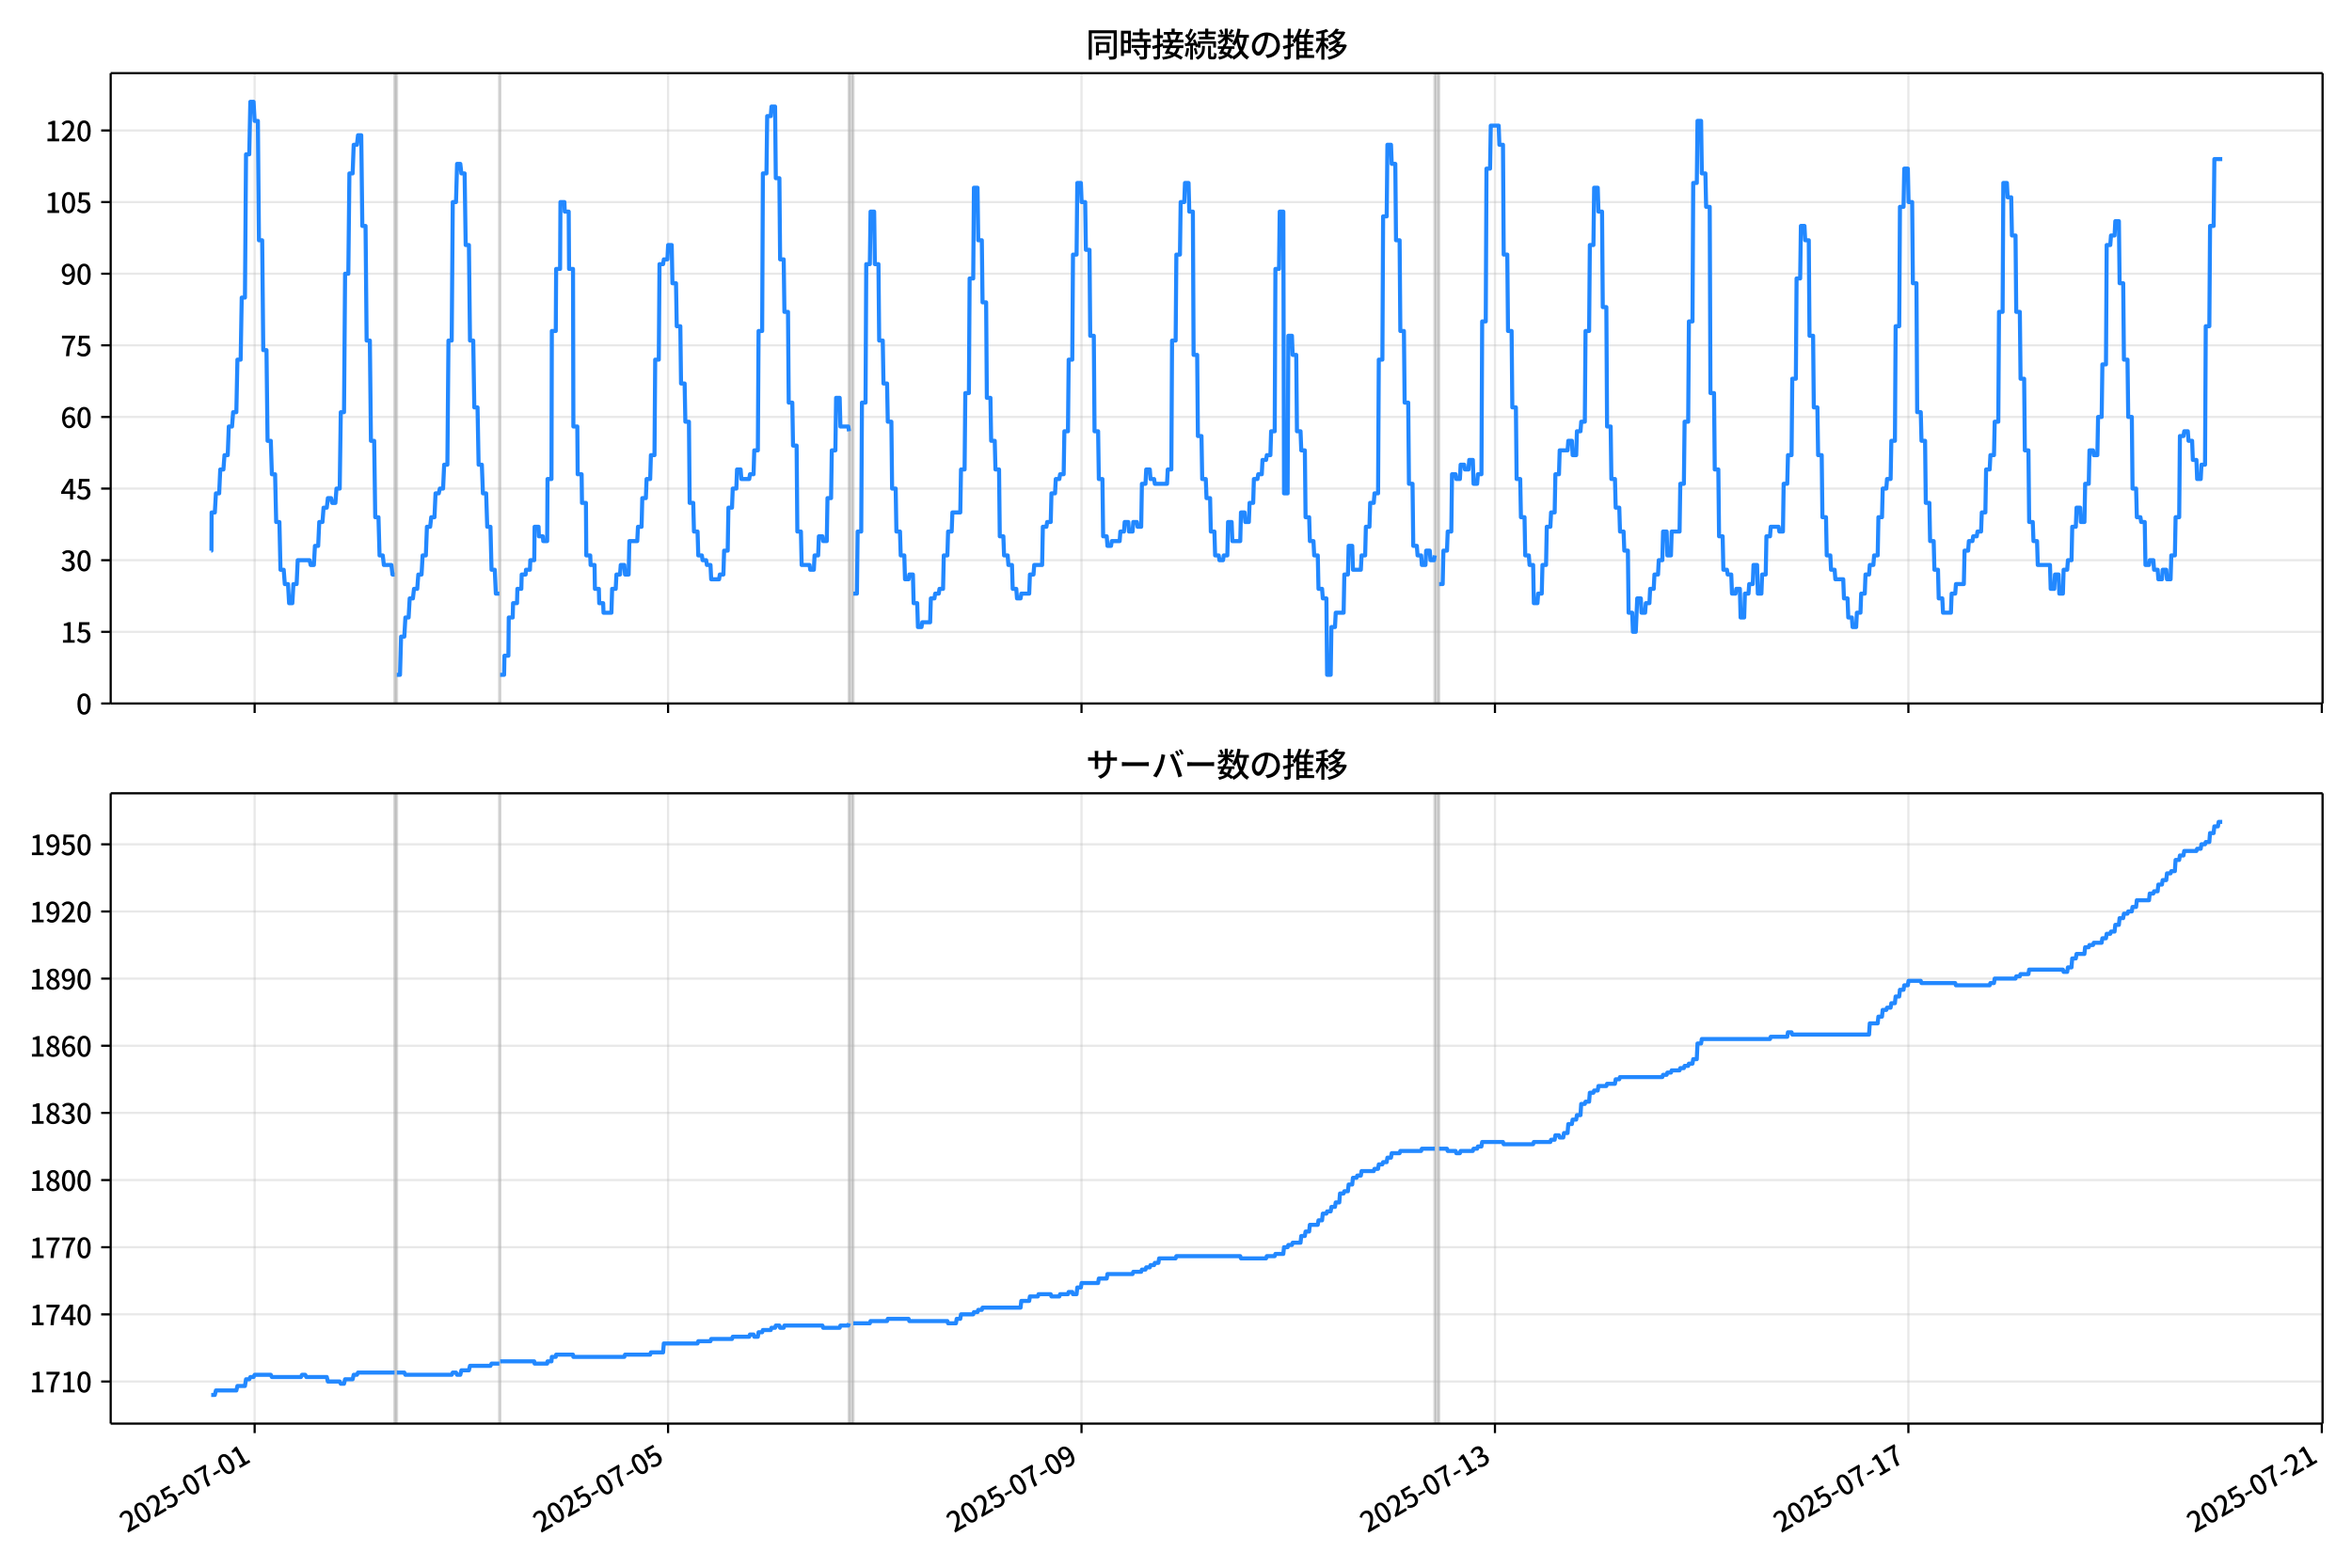 <!DOCTYPE svg  PUBLIC '-//W3C//DTD SVG 1.1//EN'  'http://www.w3.org/Graphics/SVG/1.1/DTD/svg11.dtd'>
<svg version="1.1" viewBox="0 0 864 576" xmlns="http://www.w3.org/2000/svg" xmlns:xlink="http://www.w3.org/1999/xlink">
 <defs>
  <style type="text/css">*{stroke-linejoin: round; stroke-linecap: butt}</style>
 </defs>
 <g id="aa">
  <g id="ab">
   <path d="m0 576h864v-576h-864z" fill="#fff"/>
  </g>
  <g id="ac">
   <g id="ad">
    <path d="m40.66 258.47h812.54v-231.59h-812.54z" fill="#fff"/>
   </g>
   <g id="ae">
    <path d="m144.96 258.47h.791v-231.59h-.791z" clip-path="url(#b)" fill="#808080" opacity=".3" stroke="#808080"/>
   </g>
   <g id="af">
    <path d="m183.45 258.47h.264v-231.59h-.264z" clip-path="url(#b)" fill="#808080" opacity=".3" stroke="#808080"/>
   </g>
   <g id="ag">
    <path d="m311.86 258.47h1.582v-231.59h-1.582z" clip-path="url(#b)" fill="#808080" opacity=".3" stroke="#808080"/>
   </g>
   <g id="ah">
    <path d="m527.02 258.47h1.582v-231.59h-1.582z" clip-path="url(#b)" fill="#808080" opacity=".3" stroke="#808080"/>
   </g>
   <g id="ai">
    <g id="aj">
     <g id="ak">
      <path d="m93.542 258.47v-231.59" clip-path="url(#b)" fill="none" stroke="#b0b0b0" stroke-linecap="square" stroke-opacity=".3" stroke-width=".8"/>
     </g>
     <g id="al">
      <defs>
       <path id="g" d="m0 0v3.5" stroke="#000" stroke-width=".8"/>
      </defs>
      <use x="93.542" y="258.468" stroke="#000000" stroke-width=".8" xlink:href="#g"/>
     </g>
    </g>
    <g id="am">
     <g id="an">
      <path d="m245.42 258.47v-231.59" clip-path="url(#b)" fill="none" stroke="#b0b0b0" stroke-linecap="square" stroke-opacity=".3" stroke-width=".8"/>
     </g>
     <g id="ao">
      <use x="245.417" y="258.468" stroke="#000000" stroke-width=".8" xlink:href="#g"/>
     </g>
    </g>
    <g id="ap">
     <g id="aq">
      <path d="m397.29 258.47v-231.59" clip-path="url(#b)" fill="none" stroke="#b0b0b0" stroke-linecap="square" stroke-opacity=".3" stroke-width=".8"/>
     </g>
     <g id="ar">
      <use x="397.292" y="258.468" stroke="#000000" stroke-width=".8" xlink:href="#g"/>
     </g>
    </g>
    <g id="as">
     <g id="at">
      <path d="m549.17 258.47v-231.59" clip-path="url(#b)" fill="none" stroke="#b0b0b0" stroke-linecap="square" stroke-opacity=".3" stroke-width=".8"/>
     </g>
     <g id="au">
      <use x="549.167" y="258.468" stroke="#000000" stroke-width=".8" xlink:href="#g"/>
     </g>
    </g>
    <g id="av">
     <g id="aw">
      <path d="m701.04 258.47v-231.59" clip-path="url(#b)" fill="none" stroke="#b0b0b0" stroke-linecap="square" stroke-opacity=".3" stroke-width=".8"/>
     </g>
     <g id="ax">
      <use x="701.042" y="258.468" stroke="#000000" stroke-width=".8" xlink:href="#g"/>
     </g>
    </g>
    <g id="ay">
     <g id="az">
      <path d="m852.92 258.47v-231.59" clip-path="url(#b)" fill="none" stroke="#b0b0b0" stroke-linecap="square" stroke-opacity=".3" stroke-width=".8"/>
     </g>
     <g id="ba">
      <use x="852.917" y="258.468" stroke="#000000" stroke-width=".8" xlink:href="#g"/>
     </g>
    </g>
   </g>
   <g id="bb">
    <g id="bc">
     <g id="bd">
      <path d="m40.66 258.47h812.54" clip-path="url(#b)" fill="none" stroke="#b0b0b0" stroke-linecap="square" stroke-opacity=".3" stroke-width=".8"/>
     </g>
     <g id="be">
      <defs>
       <path id="d" d="m0 0h-3.5" stroke="#000" stroke-width=".8"/>
      </defs>
      <use x="40.66" y="258.468" stroke="#000000" stroke-width=".8" xlink:href="#d"/>
     </g>
     <g id="bf">
      <!-- 0 -->
      <g transform="translate(27.96 262.45) scale(.1 -.1)">
       <defs>
        <path id="a" transform="scale(.016)" d="m1830-90q-460 0-806 275-346 276-535 823-188 547-188 1366 0 820 188 1357 189 538 535 803 346 266 806 266 461 0 800-269 340-269 528-803 189-534 189-1354 0-819-189-1366-188-547-528-823-339-275-800-275zm0 589q237 0 422 185 186 186 288 599 103 413 103 1091 0 679-103 1082-102 403-288 582-185 180-422 180-236 0-422-180-186-179-292-582-105-403-105-1082 0-678 105-1091 106-413 292-599 186-185 422-185z"/>
       </defs>
       <use xlink:href="#a"/>
      </g>
     </g>
    </g>
    <g id="bg">
     <g id="bh">
      <path d="m40.66 232.15h812.54" clip-path="url(#b)" fill="none" stroke="#b0b0b0" stroke-linecap="square" stroke-opacity=".3" stroke-width=".8"/>
     </g>
     <g id="bi">
      <use x="40.66" y="232.151" stroke="#000000" stroke-width=".8" xlink:href="#d"/>
     </g>
     <g id="bj">
      <!-- 15 -->
      <g transform="translate(22.26 236.14) scale(.1 -.1)">
       <defs>
        <path id="e" transform="scale(.016)" d="m544 0v608h1037v3277h-845v467q333 58 579 147 247 90 451 218h557v-4109h915v-608h-2694z"/>
        <path id="i" transform="scale(.016)" d="m1715-90q-365 0-653 90t-506 237q-217 147-383 307l352 480q134-134 294-246t361-183q202-70 452-70 262 0 473 118 212 119 333 346 122 227 122 541 0 460-247 716-246 256-649 256-224 0-384-64t-365-198l-365 237 141 2240h2387v-627h-1747l-109-1204q154 77 307 118 154 42 340 42 397 0 723-160t518-490q192-329 192-847 0-519-224-887t-586-560q-361-192-777-192z"/>
       </defs>
       <use xlink:href="#e"/>
       <use transform="translate(57)" xlink:href="#i"/>
      </g>
     </g>
    </g>
    <g id="bk">
     <g id="bl">
      <path d="m40.66 205.83h812.54" clip-path="url(#b)" fill="none" stroke="#b0b0b0" stroke-linecap="square" stroke-opacity=".3" stroke-width=".8"/>
     </g>
     <g id="bm">
      <use x="40.66" y="205.834" stroke="#000000" stroke-width=".8" xlink:href="#d"/>
     </g>
     <g id="bn">
      <!-- 30 -->
      <g transform="translate(22.26 209.82) scale(.1 -.1)">
       <defs>
        <path id="m" transform="scale(.016)" d="m1715-90q-371 0-656 90t-503 240q-217 150-377 323l359 474q211-205 479-359 269-153 634-153 269 0 467 92 199 93 311 266t112 423q0 256-125 451t-429 300q-304 106-835 106v551q467 0 732 105 266 106 384 291 119 186 119 423 0 307-192 489-192 183-531 183-269 0-503-119-233-118-438-316l-384 460q282 256 614 413 333 157 737 157 422 0 748-144 327-144 512-413 186-269 186-659 0-403-221-685-221-281-592-422v-26q269-70 490-227t349-400 128-557q0-422-215-726-214-304-573-468-358-163-787-163z"/>
       </defs>
       <use xlink:href="#m"/>
       <use transform="translate(57)" xlink:href="#a"/>
      </g>
     </g>
    </g>
    <g id="bo">
     <g id="bp">
      <path d="m40.66 179.52h812.54" clip-path="url(#b)" fill="none" stroke="#b0b0b0" stroke-linecap="square" stroke-opacity=".3" stroke-width=".8"/>
     </g>
     <g id="bq">
      <use x="40.66" y="179.517" stroke="#000000" stroke-width=".8" xlink:href="#d"/>
     </g>
     <g id="br">
      <!-- 45 -->
      <g transform="translate(22.26 183.5) scale(.1 -.1)">
       <defs>
        <path id="r" transform="scale(.016)" d="m2170 0v3072q0 192 12 457 13 266 20 458h-26q-90-179-183-365-92-185-195-364l-921-1415h2579v-576h-3328v493l1875 2957h858v-4717h-691z"/>
       </defs>
       <use xlink:href="#r"/>
       <use transform="translate(57)" xlink:href="#i"/>
      </g>
     </g>
    </g>
    <g id="bs">
     <g id="bt">
      <path d="m40.66 153.2h812.54" clip-path="url(#b)" fill="none" stroke="#b0b0b0" stroke-linecap="square" stroke-opacity=".3" stroke-width=".8"/>
     </g>
     <g id="bu">
      <use x="40.66" y="153.201" stroke="#000000" stroke-width=".8" xlink:href="#d"/>
     </g>
     <g id="bv">
      <!-- 60 -->
      <g transform="translate(22.26 157.19) scale(.1 -.1)">
       <defs>
        <path id="q" transform="scale(.016)" d="m1971-90q-339 0-634 144-294 144-518 435-224 292-352 733-128 442-128 1044 0 678 147 1161 148 483 397 784 250 301 570 445t665 144q397 0 688-147 292-147 490-359l-403-448q-128 154-327 253-198 99-409 99-307 0-567-182-259-182-413-605-153-422-153-1145 0-608 115-1002t326-589q212-195 493-195 212 0 375 121 163 122 259 343t96 522q0 300-90 511-89 212-259 320-169 109-419 109-211 0-451-134t-458-461l-25 538q134 192 313 323t374 201q196 71 375 71 397 0 694-163 298-163 467-490 170-326 170-825 0-468-195-817-195-348-512-544-317-195-701-195z"/>
       </defs>
       <use xlink:href="#q"/>
       <use transform="translate(57)" xlink:href="#a"/>
      </g>
     </g>
    </g>
    <g id="bw">
     <g id="bx">
      <path d="m40.66 126.88h812.54" clip-path="url(#b)" fill="none" stroke="#b0b0b0" stroke-linecap="square" stroke-opacity=".3" stroke-width=".8"/>
     </g>
     <g id="by">
      <use x="40.66" y="126.884" stroke="#000000" stroke-width=".8" xlink:href="#d"/>
     </g>
     <g id="bz">
      <!-- 75 -->
      <g transform="translate(22.26 130.87) scale(.1 -.1)">
       <defs>
        <path id="h" transform="scale(.016)" d="m1235 0q32 646 109 1187t224 1024 384 941 576 938h-2208v627h3027v-455q-409-512-665-989-256-476-397-969t-205-1053-90-1251h-755z"/>
       </defs>
       <use xlink:href="#h"/>
       <use transform="translate(57)" xlink:href="#i"/>
      </g>
     </g>
    </g>
    <g id="ca">
     <g id="cb">
      <path d="m40.66 100.57h812.54" clip-path="url(#b)" fill="none" stroke="#b0b0b0" stroke-linecap="square" stroke-opacity=".3" stroke-width=".8"/>
     </g>
     <g id="cc">
      <use x="40.66" y="100.567" stroke="#000000" stroke-width=".8" xlink:href="#d"/>
     </g>
     <g id="cd">
      <!-- 90 -->
      <g transform="translate(22.26 104.55) scale(.1 -.1)">
       <defs>
        <path id="k" transform="scale(.016)" d="m1562-90q-410 0-708 150-297 151-502 356l403 461q141-160 346-256t422-96q224 0 425 102 202 103 352 333 151 230 237 614 87 384 87 941 0 589-115 970t-323 563-496 182q-205 0-372-118-166-118-262-336t-96-525q0-301 86-512 87-211 259-323 173-112 417-112 224 0 460 141 237 141 448 461l32-544q-134-180-313-314t-371-208-384-74q-391 0-689 166-297 167-467 496-169 330-169 823 0 467 195 816t515 541 698 192q339 0 636-138 298-137 519-419 221-281 349-710t128-1018q0-691-141-1187t-391-807q-249-310-563-461-313-150-652-150z"/>
       </defs>
       <use xlink:href="#k"/>
       <use transform="translate(57)" xlink:href="#a"/>
      </g>
     </g>
    </g>
    <g id="ce">
     <g id="cf">
      <path d="m40.66 74.25h812.54" clip-path="url(#b)" fill="none" stroke="#b0b0b0" stroke-linecap="square" stroke-opacity=".3" stroke-width=".8"/>
     </g>
     <g id="cg">
      <use x="40.66" y="74.25" stroke="#000000" stroke-width=".8" xlink:href="#d"/>
     </g>
     <g id="ch">
      <!-- 105 -->
      <g transform="translate(16.56 78.235) scale(.1 -.1)">
       <use xlink:href="#e"/>
       <use transform="translate(57)" xlink:href="#a"/>
       <use transform="translate(114)" xlink:href="#i"/>
      </g>
     </g>
    </g>
    <g id="ci">
     <g id="cj">
      <path d="m40.66 47.933h812.54" clip-path="url(#b)" fill="none" stroke="#b0b0b0" stroke-linecap="square" stroke-opacity=".3" stroke-width=".8"/>
     </g>
     <g id="ck">
      <use x="40.66" y="47.933" stroke="#000000" stroke-width=".8" xlink:href="#d"/>
     </g>
     <g id="cl">
      <!-- 120 -->
      <g transform="translate(16.56 51.919) scale(.1 -.1)">
       <defs>
        <path id="f" transform="scale(.016)" d="m282 0v429q697 621 1164 1136 468 515 701 956 234 442 234 826 0 256-87 451-86 196-262 301-176 106-445 106-275 0-506-151-230-150-422-368l-416 410q301 333 637 518 336 186 803 186 429 0 749-176t496-493 176-745q0-455-224-919t-615-935q-390-470-889-950 186 20 394 36t374 16h1184v-634h-3046z"/>
       </defs>
       <use xlink:href="#e"/>
       <use transform="translate(57)" xlink:href="#f"/>
       <use transform="translate(114)" xlink:href="#a"/>
      </g>
     </g>
    </g>
   </g>
   <g id="cm">
    <path d="m77.594 202.33h.075l.066-14.036h1.182l.397-7.018h1.198l.396-8.772h1.164l.396-5.263h1.187l.396-10.527h1.187l.396-5.263h1.187l.396-19.299h1.187l.396-22.808h1.187l.396-52.634h1.187l.396-19.299h1.187l.396 7.018h1.187l.396 43.861h1.187l.396 40.352h1.187l.396 33.335h1.187l.396 12.281h1.187l.396 17.545h1.187l.396 17.545h1.187l.396 5.263h1.187l.396 7.018h1.187l.396-7.018h1.187l.396-8.772h4.351l.396 1.754h1.187l.396-7.018h1.187l.396-8.772h1.187l.396-5.263h1.187l.396-3.509h1.187l.396 1.754h1.187l.396-5.263h1.187l.396-28.071h1.187l.396-50.879h1.187l.396-36.844h1.187l.396-10.527h1.187l.396-3.509h1.187l.396 33.335h1.187l.396 42.107h1.187l.396 36.844h1.187l.396 28.071h1.187l.396 14.036h1.187l.396 3.509h2.769l.396 3.509h.791m.791 36.844h1.187l.396-14.036h1.187l.396-7.018h1.187l.396-7.018h1.187l.396-3.509h1.187l.396-5.263h1.187l.396-7.018h1.187l.396-10.527h1.187l.396-3.509h1.187l.396-8.772h1.187l.396-1.754h1.187l.396-8.772h1.187l.396-45.616h1.187l.396-50.879h1.187l.396-14.036h1.187l.396 3.509h1.187l.396 26.317h1.187l.396 35.089h1.187l.396 24.562h1.187l.396 21.053h1.187l.396 10.527h1.187l.396 12.281h1.187l.396 15.79h1.187l.396 8.772h1.318m.264 29.826h1.45l.132-7.018h1.45l.132-14.036h1.45l.132-5.263h1.45l.132-5.263h1.45l.132-5.263h1.45l.132-1.754h1.45l.132-3.509h1.45l.132-12.281h1.45l.132 3.509h1.45l.132 1.754h1.45l.132-22.808h1.45l.132-54.388h1.45l.132-22.808h1.45l.132-24.562h1.45l.132 3.509h1.45l.132 21.053h1.45l.132 57.897h1.45l.132 17.545h1.45l.132 10.527h1.45l.132 19.299h1.45l.132 3.509h1.45l.132 8.772h1.45l.132 5.263h1.45l.132 3.509h2.9l.264-8.772h1.318l.264-5.263h1.318l.264-3.509h1.318l.264 3.509h1.318l.264-12.281h2.9l.264-5.263h1.318l.264-10.527h1.318l.264-7.018h1.318l.264-8.772h1.318l.264-35.089h1.318l.264-35.089h1.318l.264-1.754h1.318l.264-5.263h1.318l.264 14.036h1.318l.264 15.79h1.318l.264 21.053h1.318l.264 14.036h1.318l.264 29.826h1.318l.264 10.527h1.318l.264 8.772h1.318l.264 1.754h1.318l.264 1.754h1.318l.264 5.263h2.9l.264-1.754h1.318l.264-8.772h1.318l.264-15.79h1.318l.264-7.018h1.318l.264-7.018h1.318l.264 3.509h2.9l.264-1.754h1.318l.264-8.772h1.318l.264-43.861h1.318l.264-57.897h1.318l.264-21.053h1.318l.264-3.509h1.318l.264 26.317h1.318l.264 29.826h1.318l.264 19.299h1.318l.264 33.335h1.318l.264 15.79h1.318l.264 31.58h1.318l.264 12.281h2.9l.264 1.754h1.318l.264-5.263h1.318l.264-7.018h1.318l.264 1.754h1.318l.264-15.79h1.318l.264-17.545h1.318l.264-19.299h1.318l.264 10.527h2.9l.264 1.754m1.582 59.651h1.318l.264-22.808h1.318l.264-47.37h1.318l.264-50.879h1.318l.264-19.299h1.318l.264 19.299h1.318l.264 28.071h1.318l.264 15.79h1.318l.264 14.036h1.318l.264 24.562h1.318l.264 15.79h1.318l.264 8.772h1.318l.264 8.772h1.318l.264-1.754h1.318l.264 10.527h1.318l.264 8.772h1.318l.264-1.754h2.9l.264-8.772h1.318l.264-1.754h1.318l.264-1.754h1.318l.264-12.281h1.318l.264-8.772h1.318l.264-7.018h2.9l.264-15.79h1.318l.264-28.071h1.318l.264-42.107h1.318l.264-33.335h1.318l.264 19.299h1.318l.264 22.808h1.318l.264 35.089h1.318l.264 15.79h1.318l.264 10.527h1.318l.264 24.562h1.318l.264 7.018h1.318l.264 3.509h1.318l.264 8.772h1.318l.264 3.509h1.318l.264-1.754h2.9l.264-7.018h1.318l.264-3.509h2.9l.264-14.036h1.318l.264-1.754h1.318l.264-10.527h1.318l.264-5.263h1.318l.264-1.754h1.318l.264-15.79h1.318l.264-26.317h1.318l.264-38.598h1.318l.264-26.317h1.318l.264 7.018h1.318l.264 17.545h1.318l.264 31.58h1.318l.264 35.089h1.318l.264 17.545h1.318l.264 21.053h1.318l.264 3.509h1.318l.264-1.754h2.9l.264-3.509h1.318l.264-3.509h1.318l.264 3.509h1.318l.264-3.509h1.318l.264 1.754h1.318l.264-15.79h1.318l.264-5.263h1.318l.264 3.509h1.318l.264 1.754h4.482l.264-5.263h1.318l.264-47.37h1.318l.264-31.58h1.318l.264-19.299h1.318l.264-7.018h1.318l.264 10.527h1.318l.264 52.634h1.318l.264 29.826h1.318l.264 15.79h1.318l.264 7.018h1.318l.264 12.281h1.318l.264 8.772h1.318l.264 1.754h1.318l.264-1.754h1.318l.264-12.281h1.318l.264 7.018h2.9l.264-10.527h1.318l.264 3.509h1.318l.264-7.018h1.318l.264-8.772h1.318l.264-1.754h1.318l.264-5.263h1.318l.264-1.754h1.318l.264-8.772h1.318l.264-59.651h1.318l.264-21.053h1.318l.264 103.51h1.318l.264-57.897h1.318l.264 7.018h1.318l.264 28.071h1.318l.264 7.018h1.318l.264 24.562h1.318l.264 8.772h1.318l.264 5.263h1.318l.264 12.281h1.318l.264 3.509h1.318l.264 28.071h1.318l.264-17.545h1.318l.264-5.263h2.9l.264-14.036h1.318l.264-10.527h1.318l.264 8.772h2.9l.264-5.263h1.318l.264-10.527h1.318l.264-8.772h1.318l.264-3.509h1.318l.264-49.125h1.318l.264-52.634h1.318l.264-26.317h1.318l.264 7.018h1.318l.264 28.071h1.318l.264 33.335h1.318l.264 26.317h1.318l.264 29.826h1.318l.264 22.808h1.318l.264 3.509h1.318l.264 3.509h1.318l.264-5.263h1.318l.264 3.509h1.318l.264-1.754m1.582 10.527h1.318l.264-12.281h1.318l.264-7.018h1.318l.264-21.053h1.318l.264 1.754h1.318l.264-5.263h1.318l.264 1.754h1.318l.264-3.509h1.318l.264 8.772h1.318l.264-3.509h1.318l.264-56.142h1.318l.264-56.142h1.318l.264-15.79h2.9l.264 7.018h1.318l.264 40.352h1.318l.264 28.071h1.318l.264 28.071h1.318l.264 26.317h1.318l.264 14.036h1.318l.264 14.036h1.318l.264 3.509h1.318l.264 14.036h1.318l.264-3.509h1.318l.264-10.527h1.318l.264-14.036h1.318l.264-5.263h1.318l.264-14.036h1.318l.264-8.772h2.9l.264-3.509h1.318l.264 5.263h1.318l.264-8.772h1.318l.264-3.509h1.318l.264-33.335h1.318l.264-31.58h1.318l.264-21.053h1.318l.264 8.772h1.318l.264 35.089h1.318l.264 43.861h1.318l.264 19.299h1.318l.264 10.527h1.318l.264 8.772h1.318l.264 7.018h1.318l.264 22.808h1.318l.264 7.018h1.055l.527-12.281h1.318l.264 5.263h1.318l.264-3.509h1.318l.264-5.263h1.318l.264-5.263h1.318l.264-5.263h1.318l.264-10.527h1.318l.264 8.772h1.318l.264-8.772h2.9l.264-17.545h1.318l.264-22.808h1.318l.264-36.844h1.318l.264-50.879h1.318l.264-22.808h1.318l.264 19.299h1.318l.264 12.281h1.318l.264 68.424h1.318l.264 28.071h1.318l.264 24.562h1.318l.264 12.281h1.318l.264 1.754h1.318l.264 7.018h1.318l.264-1.754h1.318l.264 10.527h1.318l.264-8.772h1.318l.264-3.509h1.318l.264-7.018h1.318l.264 10.527h1.318l.264-7.018h1.318l.264-14.036h1.318l.264-3.509h2.9l.264 1.754h1.318l.264-17.545h1.318l.264-10.527h1.318l.264-28.071h1.318l.264-36.844h1.318l.264-19.299h1.318l.264 5.263h1.318l.264 35.089h1.318l.264 26.317h1.318l.264 17.545h1.318l.264 22.808h1.318l.264 14.036h1.318l.264 5.263h1.318l.264 3.509h2.9l.264 7.018h1.318l.264 7.018h1.318l.264 3.509h1.318l.264-5.263h1.318l.264-7.018h1.318l.264-7.018h1.318l.264-3.509h1.318l.264-3.509h1.318l.264-14.036h1.318l.264-10.527h1.318l.264-3.509h1.318l.264-14.036h1.318l.264-42.107h1.318l.264-43.861h1.318l.264-14.036h1.318l.264 12.281h1.318l.264 29.826h1.318l.264 47.37h1.318l.264 10.527h1.318l.264 22.808h1.318l.264 14.036h1.318l.264 10.527h1.318l.264 10.527h1.318l.264 5.263h2.9l.264-7.018h1.318l.264-3.509h2.9l.264-12.281h1.318l.264-3.509h1.318l.264-1.754h1.318l.264-1.754h1.318l.264-7.018h1.318l.264-15.79h1.318l.264-5.263h1.318l.264-12.281h1.318l.264-40.352h1.318l.264-47.37h1.318l.264 5.263h1.318l.264 14.036h1.318l.264 28.071h1.318l.264 24.562h1.318l.264 26.317h1.318l.264 26.317h1.318l.264 7.018h1.318l.264 8.772h4.482l.264 8.772h1.318l.264-5.263h1.318l.264 7.018h1.318l.264-8.772h1.318l.264-3.509h1.318l.264-12.281h1.318l.264-7.018h1.318l.264 5.263h1.318l.264-14.036h1.318l.264-12.281h1.318l.264 1.754h1.318l.264-14.036h1.318l.264-19.299h1.318l.264-43.861h1.318l.264-3.509h1.318l.264-5.263h1.318l.264 22.808h1.318l.264 28.071h1.318l.264 21.053h1.318l.264 26.317h1.318l.264 10.527h1.318l.264 1.754h1.318l.264 15.79h1.318l.264-1.754h1.318l.264 3.509h1.318l.264 3.509h1.318l.264-3.509h1.318l.264 3.509h1.318l.264-8.772h1.318l.264-14.036h1.318l.264-29.826h1.318l.264-1.754h1.318l.264 3.509h1.318l.264 7.018h1.318l.264 7.018h1.318l.264-5.263h1.318l.264-50.879h1.318l.264-36.844h1.318l.264-24.562h2.9v0" clip-path="url(#b)" fill="none" stroke="#28f" stroke-linecap="square" stroke-width="1.5"/>
   </g>
   <g id="cn">
    <path d="m40.66 258.47v-231.59" fill="none" stroke="#000" stroke-linecap="square" stroke-width=".8"/>
   </g>
   <g id="co">
    <path d="m853.2 258.47v-231.59" fill="none" stroke="#000" stroke-linecap="square" stroke-width=".8"/>
   </g>
   <g id="cp">
    <path d="m40.66 258.47h812.54" fill="none" stroke="#000" stroke-linecap="square" stroke-width=".8"/>
   </g>
   <g id="cq">
    <path d="m40.66 26.88h812.54" fill="none" stroke="#000" stroke-linecap="square" stroke-width=".8"/>
   </g>
   <g id="cr">
    <!-- 同時接続数の推移 -->
    <g transform="translate(398.93 20.88) scale(.12 -.12)">
     <defs>
      <path id="x" transform="scale(.016)" d="m1587 3936h3232v-518h-3232v518zm320-1114h557v-2534h-557v2534zm301 0h2291v-2086h-2291v512h1734v1069h-1734v505zm-1683 2260h5113v-570h-4524v-5056h-589v5626zm4768 0h595v-4896q0-250-67-397t-227-218q-160-77-426-96t-675-19q-13 83-45 192t-77 218q-45 108-89 185 281-13 527-13 247 0 330 0 83 7 118 42 36 35 36 112v4890z"/>
      <path id="v" transform="scale(.016)" d="m2714 4672h3238v-525h-3238v525zm-244-1235h3712v-538h-3712v538zm20-1184h3635v-531h-3635v531zm1523 3155h595v-2310h-595v2310zm832-2451h589v-2823q0-230-61-364-61-135-227-199-167-70-423-86t-633-16q-20 121-78 285-57 163-121 284 275-6 509-9t310-3q77 6 106 28 29 23 29 93v2810zm-2023-1677 487 282q153-160 313-352t294-381q135-189 206-343l-519-313q-64 153-189 348-124 196-278 394-154 199-314 365zm-2086 3718h1619v-4281h-1619v544h1056v3187h-1056v550zm32-1843h1293v-537h-1293v537zm-320 1843h563v-4832h-563v4832z"/>
      <path id="w" transform="scale(.016)" d="m3866 5408h614v-870h-614v870zm-1479-653h3597v-518h-3597v518zm-230-1485h4e3v-518h-4e3v518zm825 922 519 102q64-160 121-342 58-182 96-352 39-170 45-304l-544-128q-6 134-42 313-35 180-83 365-48 186-112 346zm1856 109 589-71q-96-275-202-557-105-281-195-486l-518 77q58 147 122 329 64 183 118 372t86 336zm-2643-2106h3943v-518h-3943v518zm1408 685 602-115q-167-371-362-784t-390-797-362-685l-525 179q160 288 346 666t368 784 323 752zm-659-2157 358 403q352-102 733-240 381-137 752-304 371-166 697-336 327-169 558-329l-384-461q-218 160-532 336-313 176-685 345-371 170-755 323-384 154-742 263zm1894 1114 583-71q-122-550-353-944-230-393-604-662t-922-435q-547-167-1296-269-25 128-93 269-67 141-137 230 678 64 1168 192t819 349q330 221 531 550 202 330 304 791zm-4684 217q396 90 953 240 557 151 1120 311l77-544q-525-154-1053-311-528-156-963-284l-134 588zm121 2093h1965v-563h-1965v563zm819 1248h576v-5229q0-236-51-374t-192-208q-141-77-355-99-214-23-541-16-13 115-64 288t-109 294q205-6 381-6t234 0q64 0 92 28 29 29 29 93v5229z"/>
      <path id="u" transform="scale(.016)" d="m4058 5408h595v-1798h-595v1798zm-1415-563h3443v-499h-3443v499zm231-992h3008v-499h-3008v499zm-224-877h3475v-1203h-531v729h-2432v-729h-512v1203zm1964-877h551v-1881q0-122 22-157 23-35 106-35 25 0 92 0 68 0 135 0t99 0q51 0 83 54t45 224 19 515q90-70 234-131t259-93q-19-429-83-662-64-234-183-326-118-93-316-93-39 0-103 0t-134 0-138 0q-67 0-99 0-237 0-365 64t-176 218q-48 153-48 422v1881zm-1164-6h550v-455q0-243-48-528-48-284-186-579-137-294-409-572-272-279-727-503-70 90-192 208-121 118-230 195 416 205 665 438 250 234 371 474 122 240 164 467 42 228 42 413v442zm-2240 3309 524-192q-121-244-259-503-137-259-275-496t-259-416l-410 173q122 186 246 438 125 253 240 515 116 263 193 481zm716-743 500-230q-224-359-496-756-272-396-548-764-275-368-518-650l-358 205q179 211 377 483 199 272 387 569 189 298 358 592 170 295 298 551zm-1721-665 307 403q166-154 339-340 173-185 320-364t224-327l-326-460q-77 160-218 348-141 189-314 384-172 196-332 356zm1485-832 435 179q128-211 249-458 122-246 215-474 93-227 137-412l-473-211q-32 185-119 422-86 237-201 486-115 250-243 468zm-1530-583q422 26 998 54 576 29 1184 68l7-499q-570-45-1127-84-556-38-992-70l-70 531zm1702-992 436 135q121-276 214-596t118-556l-454-148q-26 237-112 563-86 327-202 602zm-1363 109 499-83q-57-455-163-897-105-441-253-748-51 32-134 73-83 42-170 83-86 42-144 62 148 294 234 697t131 813zm691 627h525v-2861h-525v2861z"/>
      <path id="o" transform="scale(.016)" d="m224 2022h3187v-499h-3187v499zm51 2247h3111v-487h-3111v487zm1127-1735 563-121q-154-320-333-672t-352-679q-173-326-326-582l-532 173q148 243 324 566t345 669q170 346 311 646zm934-832 563-64q-89-480-262-838t-461-614-701-432-976-298q-25 128-99 269t-157 237q659 102 1085 303 426 202 666 554t342 883zm422 3597 519-211q-147-218-298-436-150-217-278-377l-403 186q121 173 252 413 132 240 208 425zm-1203 109h563v-2957h-563v2957zm-1075-320 448 186q134-192 246-420 112-227 157-393l-467-211q-38 172-147 406t-237 432zm1094-1050 397-236q-160-263-400-529-240-265-519-489-278-224-553-378-51 103-141 237-89 135-179 218 269 109 534 294 266 186 493 416 228 231 368 467zm487-204q83-45 246-145 163-99 352-211t346-211 221-150l-327-423q-83 77-230 198-147 122-317 253-170 132-327 250-156 119-259 189l295 250zm1798 396h2311v-556h-2311v556zm115 1178 615-90q-103-640-263-1235t-384-1101q-224-505-512-889-44 57-134 134t-186 157-166 125q275 339 473 796 199 458 340 995 141 538 217 1108zm1223-1510 614-58q-147-1101-445-1940-297-838-813-1443-515-604-1321-1014-26 71-90 177-64 105-134 208-70 102-128 159 742 346 1212 880 471 535 730 1290 260 755 375 1741zm-1005-135q134-851 387-1597 253-745 659-1305 407-560 1002-874-70-57-154-150-83-93-154-189-70-96-121-179-633 371-1056 988-422 618-688 1434-265 816-425 1783l550 89zm-3309-3065 327 416q377-148 754-330 378-182 701-378 324-195 548-368l-416-435q-211 179-519 378-307 198-666 383-358 186-729 334z"/>
      <path id="t" transform="scale(.016)" d="m3686 4378q-64-493-163-1041-99-547-265-1084-192-653-432-1104t-522-688-595-237q-320 0-596 221-275 221-448 621-172 400-172 931 0 537 220 1017 221 480 611 851 391 372 909 583 519 211 1121 211 576 0 1040-186 464-185 793-515 330-329 502-771 173-441 173-941 0-672-278-1194-278-521-816-851-538-329-1318-444l-378 601q166 20 307 42t263 48q307 70 585 217 279 148 496 375 218 227 342 534 125 308 125 692t-122 713q-121 330-358 573-236 243-582 380-346 138-781 138-525 0-935-186-409-185-694-489-284-304-432-656-147-352-147-678 0-365 89-605 90-240 224-355 135-115 276-115t288 144 297 457q151 314 298 800 147 461 246 982 100 522 145 1021l684-12z"/>
      <path id="p" transform="scale(.016)" d="m2995 2925h2893v-519h-2893v519zm0-1280h2893v-519h-2893v519zm-64-1299h3232v-557h-3232v557zm1312 3577h563v-3763h-563v3763zm429 1466 634-141q-154-390-340-794-185-403-339-684l-512 140q103 199 208 458 106 259 195 528 90 269 154 493zm-1472 25 582-147q-153-518-371-1018-217-499-483-931t-573-758q-38 64-109 160-70 96-147 198-77 103-141 160 416 416 733 1034t509 1302zm128-1203h2720v-537h-2720v-4205h-582v4422l313 320h269zm-3174-2157q396 90 953 240 557 151 1120 311l77-544q-525-154-1053-311-528-156-963-284l-134 588zm121 2093h1965v-563h-1965v563zm819 1248h576v-5229q0-236-51-374t-192-208q-141-77-355-99-214-23-541-16-13 115-64 288t-109 294q205-6 381-6t234 0q64 0 92 28 29 29 29 93v5229z"/>
      <path id="n" transform="scale(.016)" d="m4051 5402 595-109q-281-493-729-941t-1107-806q-39 64-106 144t-141 153q-73 74-137 119 608 288 1011 678t614 762zm-77-557h1511v-493h-1863l352 493zm1293 0h109l109 25 384-179q-192-505-496-905t-695-701q-390-301-845-519-454-217-947-358-44 109-137 253t-176 227q448 109 867 294 419 186 777 445 359 259 631 592t419 730v96zm-1990-954 377 307q167-96 336-218 170-121 320-249 151-128 247-237l-397-332q-90 108-237 236t-317 259q-169 132-329 234zm1107-934 595-109q-307-538-803-1031-496-492-1232-876-38 64-102 144t-138 156q-74 77-138 116 455 217 807 483t604 554q253 288 407 563zm-90-589h1460v-506h-1818l358 506zm1268 0h121l109 26 384-167q-192-614-531-1075t-787-794q-448-332-983-553-534-221-1129-355-45 115-132 269-86 153-176 249 551 96 1043 285 493 189 903 473 410 285 714 669t464 883v90zm-2132-1056 410 339q186-102 384-237 198-134 371-275t282-269l-435-371q-103 128-270 272-166 144-361 288t-381 253zm-2150 3533h589v-5376h-589v5376zm-992-1242h2336v-569h-2336v569zm1024-224 365-160q-96-339-231-707-134-368-291-727-157-358-336-672-179-313-365-537-44 128-134 291t-160 272q173 192 339 457 167 266 323 570 157 304 282 618t208 595zm941 1946 416-467q-314-122-695-221-380-99-784-173-403-74-780-131-20 102-71 236-51 135-102 231 358 58 732 138 375 80 711 179t573 208zm-397-2579q58-45 179-170 122-125 266-266 144-140 259-265t160-183l-352-473q-58 102-157 255-99 154-218 317-118 164-227 311-108 147-185 237l275 237z"/>
     </defs>
     <use xlink:href="#x"/>
     <use transform="translate(100)" xlink:href="#v"/>
     <use transform="translate(200)" xlink:href="#w"/>
     <use transform="translate(300)" xlink:href="#u"/>
     <use transform="translate(400)" xlink:href="#o"/>
     <use transform="translate(500)" xlink:href="#t"/>
     <use transform="translate(600)" xlink:href="#p"/>
     <use transform="translate(700)" xlink:href="#n"/>
    </g>
   </g>
  </g>
  <g id="cs">
   <g id="ct">
    <path d="m40.66 523.06h812.54v-231.59h-812.54z" fill="#fff"/>
   </g>
   <g id="cu">
    <path d="m144.96 523.06h.791v-231.59h-.791z" clip-path="url(#c)" fill="#808080" opacity=".3" stroke="#808080"/>
   </g>
   <g id="cv">
    <path d="m183.45 523.06h.264v-231.59h-.264z" clip-path="url(#c)" fill="#808080" opacity=".3" stroke="#808080"/>
   </g>
   <g id="cw">
    <path d="m311.86 523.06h1.582v-231.59h-1.582z" clip-path="url(#c)" fill="#808080" opacity=".3" stroke="#808080"/>
   </g>
   <g id="cx">
    <path d="m527.02 523.06h1.582v-231.59h-1.582z" clip-path="url(#c)" fill="#808080" opacity=".3" stroke="#808080"/>
   </g>
   <g id="cy">
    <g id="cz">
     <g id="da">
      <path d="m93.542 523.06v-231.59" clip-path="url(#c)" fill="none" stroke="#b0b0b0" stroke-linecap="square" stroke-opacity=".3" stroke-width=".8"/>
     </g>
     <g id="db">
      <use x="93.542" y="523.055" stroke="#000000" stroke-width=".8" xlink:href="#g"/>
     </g>
     <g id="dc">
      <!-- 2025-07-01 -->
      <g transform="translate(46.752 563.33) rotate(-30) scale(.1 -.1)">
       <defs>
        <path id="j" transform="scale(.016)" d="m301 1536v544h1689v-544h-1689z"/>
       </defs>
       <use xlink:href="#f"/>
       <use transform="translate(57)" xlink:href="#a"/>
       <use transform="translate(114)" xlink:href="#f"/>
       <use transform="translate(171)" xlink:href="#i"/>
       <use transform="translate(228)" xlink:href="#j"/>
       <use transform="translate(263.7)" xlink:href="#a"/>
       <use transform="translate(320.7)" xlink:href="#h"/>
       <use transform="translate(377.7)" xlink:href="#j"/>
       <use transform="translate(413.4)" xlink:href="#a"/>
       <use transform="translate(470.4)" xlink:href="#e"/>
      </g>
     </g>
    </g>
    <g id="dd">
     <g id="de">
      <path d="m245.42 523.06v-231.59" clip-path="url(#c)" fill="none" stroke="#b0b0b0" stroke-linecap="square" stroke-opacity=".3" stroke-width=".8"/>
     </g>
     <g id="df">
      <use x="245.417" y="523.055" stroke="#000000" stroke-width=".8" xlink:href="#g"/>
     </g>
     <g id="dg">
      <!-- 2025-07-05 -->
      <g transform="translate(198.63 563.33) rotate(-30) scale(.1 -.1)">
       <use xlink:href="#f"/>
       <use transform="translate(57)" xlink:href="#a"/>
       <use transform="translate(114)" xlink:href="#f"/>
       <use transform="translate(171)" xlink:href="#i"/>
       <use transform="translate(228)" xlink:href="#j"/>
       <use transform="translate(263.7)" xlink:href="#a"/>
       <use transform="translate(320.7)" xlink:href="#h"/>
       <use transform="translate(377.7)" xlink:href="#j"/>
       <use transform="translate(413.4)" xlink:href="#a"/>
       <use transform="translate(470.4)" xlink:href="#i"/>
      </g>
     </g>
    </g>
    <g id="dh">
     <g id="di">
      <path d="m397.29 523.06v-231.59" clip-path="url(#c)" fill="none" stroke="#b0b0b0" stroke-linecap="square" stroke-opacity=".3" stroke-width=".8"/>
     </g>
     <g id="dj">
      <use x="397.292" y="523.055" stroke="#000000" stroke-width=".8" xlink:href="#g"/>
     </g>
     <g id="dk">
      <!-- 2025-07-09 -->
      <g transform="translate(350.5 563.33) rotate(-30) scale(.1 -.1)">
       <use xlink:href="#f"/>
       <use transform="translate(57)" xlink:href="#a"/>
       <use transform="translate(114)" xlink:href="#f"/>
       <use transform="translate(171)" xlink:href="#i"/>
       <use transform="translate(228)" xlink:href="#j"/>
       <use transform="translate(263.7)" xlink:href="#a"/>
       <use transform="translate(320.7)" xlink:href="#h"/>
       <use transform="translate(377.7)" xlink:href="#j"/>
       <use transform="translate(413.4)" xlink:href="#a"/>
       <use transform="translate(470.4)" xlink:href="#k"/>
      </g>
     </g>
    </g>
    <g id="dl">
     <g id="dm">
      <path d="m549.17 523.06v-231.59" clip-path="url(#c)" fill="none" stroke="#b0b0b0" stroke-linecap="square" stroke-opacity=".3" stroke-width=".8"/>
     </g>
     <g id="dn">
      <use x="549.167" y="523.055" stroke="#000000" stroke-width=".8" xlink:href="#g"/>
     </g>
     <g id="do">
      <!-- 2025-07-13 -->
      <g transform="translate(502.38 563.33) rotate(-30) scale(.1 -.1)">
       <use xlink:href="#f"/>
       <use transform="translate(57)" xlink:href="#a"/>
       <use transform="translate(114)" xlink:href="#f"/>
       <use transform="translate(171)" xlink:href="#i"/>
       <use transform="translate(228)" xlink:href="#j"/>
       <use transform="translate(263.7)" xlink:href="#a"/>
       <use transform="translate(320.7)" xlink:href="#h"/>
       <use transform="translate(377.7)" xlink:href="#j"/>
       <use transform="translate(413.4)" xlink:href="#e"/>
       <use transform="translate(470.4)" xlink:href="#m"/>
      </g>
     </g>
    </g>
    <g id="dp">
     <g id="dq">
      <path d="m701.04 523.06v-231.59" clip-path="url(#c)" fill="none" stroke="#b0b0b0" stroke-linecap="square" stroke-opacity=".3" stroke-width=".8"/>
     </g>
     <g id="dr">
      <use x="701.042" y="523.055" stroke="#000000" stroke-width=".8" xlink:href="#g"/>
     </g>
     <g id="ds">
      <!-- 2025-07-17 -->
      <g transform="translate(654.25 563.33) rotate(-30) scale(.1 -.1)">
       <use xlink:href="#f"/>
       <use transform="translate(57)" xlink:href="#a"/>
       <use transform="translate(114)" xlink:href="#f"/>
       <use transform="translate(171)" xlink:href="#i"/>
       <use transform="translate(228)" xlink:href="#j"/>
       <use transform="translate(263.7)" xlink:href="#a"/>
       <use transform="translate(320.7)" xlink:href="#h"/>
       <use transform="translate(377.7)" xlink:href="#j"/>
       <use transform="translate(413.4)" xlink:href="#e"/>
       <use transform="translate(470.4)" xlink:href="#h"/>
      </g>
     </g>
    </g>
    <g id="dt">
     <g id="du">
      <path d="m852.92 523.06v-231.59" clip-path="url(#c)" fill="none" stroke="#b0b0b0" stroke-linecap="square" stroke-opacity=".3" stroke-width=".8"/>
     </g>
     <g id="dv">
      <use x="852.917" y="523.055" stroke="#000000" stroke-width=".8" xlink:href="#g"/>
     </g>
     <g id="dw">
      <!-- 2025-07-21 -->
      <g transform="translate(806.13 563.33) rotate(-30) scale(.1 -.1)">
       <use xlink:href="#f"/>
       <use transform="translate(57)" xlink:href="#a"/>
       <use transform="translate(114)" xlink:href="#f"/>
       <use transform="translate(171)" xlink:href="#i"/>
       <use transform="translate(228)" xlink:href="#j"/>
       <use transform="translate(263.7)" xlink:href="#a"/>
       <use transform="translate(320.7)" xlink:href="#h"/>
       <use transform="translate(377.7)" xlink:href="#j"/>
       <use transform="translate(413.4)" xlink:href="#f"/>
       <use transform="translate(470.4)" xlink:href="#e"/>
      </g>
     </g>
    </g>
   </g>
   <g id="dx">
    <g id="dy">
     <g id="dz">
      <path d="m40.66 507.59h812.54" clip-path="url(#c)" fill="none" stroke="#b0b0b0" stroke-linecap="square" stroke-opacity=".3" stroke-width=".8"/>
     </g>
     <g id="ea">
      <use x="40.66" y="507.594" stroke="#000000" stroke-width=".8" xlink:href="#d"/>
     </g>
     <g id="eb">
      <!-- 1710 -->
      <g transform="translate(10.86 511.58) scale(.1 -.1)">
       <use xlink:href="#e"/>
       <use transform="translate(57)" xlink:href="#h"/>
       <use transform="translate(114)" xlink:href="#e"/>
       <use transform="translate(171)" xlink:href="#a"/>
      </g>
     </g>
    </g>
    <g id="ec">
     <g id="ed">
      <path d="m40.66 482.92h812.54" clip-path="url(#c)" fill="none" stroke="#b0b0b0" stroke-linecap="square" stroke-opacity=".3" stroke-width=".8"/>
     </g>
     <g id="ee">
      <use x="40.66" y="482.922" stroke="#000000" stroke-width=".8" xlink:href="#d"/>
     </g>
     <g id="ef">
      <!-- 1740 -->
      <g transform="translate(10.86 486.91) scale(.1 -.1)">
       <use xlink:href="#e"/>
       <use transform="translate(57)" xlink:href="#h"/>
       <use transform="translate(114)" xlink:href="#r"/>
       <use transform="translate(171)" xlink:href="#a"/>
      </g>
     </g>
    </g>
    <g id="eg">
     <g id="eh">
      <path d="m40.66 458.25h812.54" clip-path="url(#c)" fill="none" stroke="#b0b0b0" stroke-linecap="square" stroke-opacity=".3" stroke-width=".8"/>
     </g>
     <g id="ei">
      <use x="40.66" y="458.25" stroke="#000000" stroke-width=".8" xlink:href="#d"/>
     </g>
     <g id="ej">
      <!-- 1770 -->
      <g transform="translate(10.86 462.24) scale(.1 -.1)">
       <use xlink:href="#e"/>
       <use transform="translate(57)" xlink:href="#h"/>
       <use transform="translate(114)" xlink:href="#h"/>
       <use transform="translate(171)" xlink:href="#a"/>
      </g>
     </g>
    </g>
    <g id="ek">
     <g id="el">
      <path d="m40.66 433.58h812.54" clip-path="url(#c)" fill="none" stroke="#b0b0b0" stroke-linecap="square" stroke-opacity=".3" stroke-width=".8"/>
     </g>
     <g id="em">
      <use x="40.66" y="433.578" stroke="#000000" stroke-width=".8" xlink:href="#d"/>
     </g>
     <g id="en">
      <!-- 1800 -->
      <g transform="translate(10.86 437.56) scale(.1 -.1)">
       <defs>
        <path id="l" transform="scale(.016)" d="m1830-90q-441 0-787 163-345 164-547 448-202 285-202 650 0 314 122 557t314 419 403 291v32q-256 186-442 458-185 272-185 643 0 365 176 640t480 425q304 151 694 151 410 0 704-160t457-439q164-278 164-649 0-237-96-448t-234-381q-137-169-291-278v-32q218-115 397-285 179-169 288-406t109-557q0-346-189-628-189-281-532-448-342-166-803-166zm314 2708q205 198 310 419 106 221 106 464 0 211-83 384t-247 272q-163 99-393 99-288 0-480-183-192-182-192-502 0-256 134-429 135-172 359-294t486-230zm-294-2170q236 0 418 89 183 90 285 253 103 164 103 388 0 211-90 367-89 157-246 272-157 116-368 215t-454 195q-244-173-398-426-153-252-153-553 0-237 118-416 119-179 324-282 205-102 461-102z"/>
       </defs>
       <use xlink:href="#e"/>
       <use transform="translate(57)" xlink:href="#l"/>
       <use transform="translate(114)" xlink:href="#a"/>
       <use transform="translate(171)" xlink:href="#a"/>
      </g>
     </g>
    </g>
    <g id="eo">
     <g id="ep">
      <path d="m40.66 408.91h812.54" clip-path="url(#c)" fill="none" stroke="#b0b0b0" stroke-linecap="square" stroke-opacity=".3" stroke-width=".8"/>
     </g>
     <g id="eq">
      <use x="40.66" y="408.906" stroke="#000000" stroke-width=".8" xlink:href="#d"/>
     </g>
     <g id="er">
      <!-- 1830 -->
      <g transform="translate(10.86 412.89) scale(.1 -.1)">
       <use xlink:href="#e"/>
       <use transform="translate(57)" xlink:href="#l"/>
       <use transform="translate(114)" xlink:href="#m"/>
       <use transform="translate(171)" xlink:href="#a"/>
      </g>
     </g>
    </g>
    <g id="es">
     <g id="et">
      <path d="m40.66 384.23h812.54" clip-path="url(#c)" fill="none" stroke="#b0b0b0" stroke-linecap="square" stroke-opacity=".3" stroke-width=".8"/>
     </g>
     <g id="eu">
      <use x="40.66" y="384.234" stroke="#000000" stroke-width=".8" xlink:href="#d"/>
     </g>
     <g id="ev">
      <!-- 1860 -->
      <g transform="translate(10.86 388.22) scale(.1 -.1)">
       <use xlink:href="#e"/>
       <use transform="translate(57)" xlink:href="#l"/>
       <use transform="translate(114)" xlink:href="#q"/>
       <use transform="translate(171)" xlink:href="#a"/>
      </g>
     </g>
    </g>
    <g id="ew">
     <g id="ex">
      <path d="m40.66 359.56h812.54" clip-path="url(#c)" fill="none" stroke="#b0b0b0" stroke-linecap="square" stroke-opacity=".3" stroke-width=".8"/>
     </g>
     <g id="ey">
      <use x="40.66" y="359.562" stroke="#000000" stroke-width=".8" xlink:href="#d"/>
     </g>
     <g id="ez">
      <!-- 1890 -->
      <g transform="translate(10.86 363.55) scale(.1 -.1)">
       <use xlink:href="#e"/>
       <use transform="translate(57)" xlink:href="#l"/>
       <use transform="translate(114)" xlink:href="#k"/>
       <use transform="translate(171)" xlink:href="#a"/>
      </g>
     </g>
    </g>
    <g id="fa">
     <g id="fb">
      <path d="m40.66 334.89h812.54" clip-path="url(#c)" fill="none" stroke="#b0b0b0" stroke-linecap="square" stroke-opacity=".3" stroke-width=".8"/>
     </g>
     <g id="fc">
      <use x="40.66" y="334.89" stroke="#000000" stroke-width=".8" xlink:href="#d"/>
     </g>
     <g id="fd">
      <!-- 1920 -->
      <g transform="translate(10.86 338.88) scale(.1 -.1)">
       <use xlink:href="#e"/>
       <use transform="translate(57)" xlink:href="#k"/>
       <use transform="translate(114)" xlink:href="#f"/>
       <use transform="translate(171)" xlink:href="#a"/>
      </g>
     </g>
    </g>
    <g id="fe">
     <g id="ff">
      <path d="m40.66 310.22h812.54" clip-path="url(#c)" fill="none" stroke="#b0b0b0" stroke-linecap="square" stroke-opacity=".3" stroke-width=".8"/>
     </g>
     <g id="fg">
      <use x="40.66" y="310.218" stroke="#000000" stroke-width=".8" xlink:href="#d"/>
     </g>
     <g id="fh">
      <!-- 1950 -->
      <g transform="translate(10.86 314.2) scale(.1 -.1)">
       <use xlink:href="#e"/>
       <use transform="translate(57)" xlink:href="#k"/>
       <use transform="translate(114)" xlink:href="#i"/>
       <use transform="translate(171)" xlink:href="#a"/>
      </g>
     </g>
    </g>
   </g>
   <g id="fi">
    <path d="m77.594 512.53h1.323l.397-1.645h7.505l.396-1.645h2.769l.396-2.467h1.187l.396-.822h1.187l.396-.822h5.933l.396.822h10.679l.396-.822h1.187l.396.822h7.515l.396 1.645h4.351l.396.822h1.187l.396-1.645h2.769l.396-1.645h1.187l.396-.822h13.447m.791 0h2.769l.396.822h17.007l.396-.822h1.187l.396.822h1.187l.396-1.645h2.769l.396-1.645h7.515l.396-.822h2.9m.264-.822h12.524l.132.822h4.614l.132-.822h1.45l.132-1.645h1.45l.132-.822h6.196l.132.822h18.721l.264-.822h9.229l.264-.822h4.482l.264-3.29h12.393l.264-.822h4.482l.264-.822h7.646l.264-.822h6.064l.264-.822h1.318l.264.822h1.318l.264-1.645h1.318l.264-.822h2.9l.264-.822h1.318l.264-.822h1.318l.264.822h1.318l.264-.822h13.975l.264.822h6.064l.264-.822h2.9l.264-.822m1.582 0h6.064l.264-.822h6.064l.264-.822h7.646l.264.822h13.975l.264.822h2.9l.264-1.645h1.318l.264-1.645h4.482l.264-.822h1.318l.264-.822h1.318l.264-.822h13.975l.264-2.467h2.9l.264-1.645h2.9l.264-.822h4.482l.264.822h2.9l.264-.822h2.9l.264-.822h1.318l.264.822h1.318l.264-2.467h1.318l.264-1.645h6.064l.264-1.645h2.9l.264-1.645h9.229l.264-.822h2.9l.264-.822h1.318l.264-.822h1.318l.264-.822h1.318l.264-.822h1.318l.264-1.645h6.064l.264-.822h23.467l.264.822h9.229l.264-.822h2.9l.264-.822h2.9l.264-2.467h1.318l.264-.822h1.318l.264-.822h2.9l.264-2.467h1.318l.264-1.645h1.318l.264-2.467h2.9l.264-1.645h1.318l.264-2.467h1.318l.264-.822h1.318l.264-1.645h1.318l.264-1.645h1.318l.264-3.29h1.318l.264-.822h1.318l.264-2.467h1.318l.264-2.467h1.318l.264-.822h1.318l.264-1.645h4.482l.264-.822h1.318l.264-1.645h1.318l.264-.822h1.318l.264-1.645h1.318l.264-1.645h2.9l.264-.822h7.646l.264-.822h4.746m1.582 0h2.9l.264.822h2.9l.264.822h1.318l.264-.822h4.482l.264-.822h1.318l.264-.822h1.318l.264-1.645h7.646l.264.822h10.811l.264-.822h6.064l.264-.822h1.318l.264-1.645h1.318l.264.822h1.318l.264-1.645h1.318l.264-3.29h1.318l.264-1.645h1.318l.264-1.645h1.318l.264-4.112h1.318l.264-.822h1.318l.264-3.29h1.318l.264-.822h1.318l.264-1.645h2.9l.264-.822h2.9l.264-1.645h1.318l.264-.822h15.557l.264-.822h1.318l.264-.822h1.318l.264-.822h2.9l.264-.822h1.318l.264-.822h1.318l.264-.822h1.318l.264-1.645h1.318l.264-5.757h1.318l.264-1.645h25.049l.264-.822h6.064l.264-1.645h1.318l.264.822h28.213l.264-4.112h2.9l.264-2.467h1.318l.264-2.467h1.318l.264-.822h1.318l.264-1.645h1.318l.264-2.467h1.318l.264-2.467h1.318l.264-1.645h1.318l.264-1.645h4.482l.264.822h12.393l.264.822h12.393l.264-.822h1.318l.264-1.645h7.646l.264-.822h1.318l.264-.822h2.9l.264-1.645h12.393l.264.822h1.318l.264-1.645h1.318l.264-3.29h1.318l.264-1.645h2.9l.264-2.467h1.318l.264-.822h1.318l.264-.822h2.9l.264-1.645h1.318l.264-1.645h1.318l.264-.822h1.318l.264-2.467h1.318l.264-2.467h1.318l.264-1.645h1.318l.264-.822h1.318l.264-1.645h1.318l.264-2.467h4.482l.264-2.467h1.318l.264-.822h1.318l.264-2.467h1.318l.264-1.645h1.318l.264-2.467h1.318l.264-.822h1.318l.264-4.112h1.318l.264-1.645h1.318l.264-1.645h4.482l.264-.822h1.318l.264-1.645h1.318l.264-.822h1.318l.264-3.29h1.318l.264-2.467h1.318l.264-1.645h1.318v0" clip-path="url(#c)" fill="none" stroke="#28f" stroke-linecap="square" stroke-width="1.5"/>
   </g>
   <g id="fj">
    <path d="m40.66 523.06v-231.59" fill="none" stroke="#000" stroke-linecap="square" stroke-width=".8"/>
   </g>
   <g id="fk">
    <path d="m853.2 523.06v-231.59" fill="none" stroke="#000" stroke-linecap="square" stroke-width=".8"/>
   </g>
   <g id="fl">
    <path d="m40.66 523.06h812.54" fill="none" stroke="#000" stroke-linecap="square" stroke-width=".8"/>
   </g>
   <g id="fm">
    <path d="m40.66 291.47h812.54" fill="none" stroke="#000" stroke-linecap="square" stroke-width=".8"/>
   </g>
   <g id="fn">
    <!-- サーバー数の推移 -->
    <g transform="translate(398.93 285.47) scale(.12 -.12)">
     <defs>
      <path id="z" transform="scale(.016)" d="m4685 2893q0-621-84-1111-83-489-288-877-204-387-569-691t-928-560l-544 512q448 167 781 371 333 205 550 503 218 298 323 739 106 442 106 1075v1620q0 192-10 339-9 147-22 217h723q-6-70-22-217t-16-339v-1581zm-2304 2086q-7-64-23-199-16-134-16-313v-2317q0-128 6-256 7-128 13-224 7-96 13-140h-710q6 44 12 140 7 96 13 221 7 125 7 259v2317q0 122-10 256-9 135-28 256h723zm-1978-1197q45-12 144-22t237-20q138-9 285-9h4217q237 0 394 13t246 26v-679q-76 7-240 13-163 6-393 6h-4224q-147 0-282-3-134-3-234-10-99-6-150-12v697z"/>
      <path id="s" transform="scale(.016)" d="m621 2854q109-6 265-16 157-9 339-16 183-6 349-6 128 0 352 0t509 0 598 0q314 0 624 0 311 0 586 0t486 0q212 0 327 0 230 0 416 16t301 22v-793q-109 6-308 19-198 13-409 13-109 0-324 0-214 0-489 0t-586 0q-310 0-624 0-313 0-598 0t-509 0-352 0q-262 0-525-10-262-9-428-22v793z"/>
      <path id="y" transform="scale(.016)" d="m4941 5037q83-109 176-269t182-320q90-160 154-288l-416-179q-96 192-240 448t-272 435l416 173zm723 275q83-122 182-282 100-160 196-317 96-156 153-271l-416-186q-102 205-246 454-144 250-279 429l410 173zm-4339-3360q102 262 201 556 100 295 183 612t144 630q61 314 93 602l723-147q-19-83-45-183-26-99-48-195t-42-166q-32-154-86-394t-131-512-164-551q-86-278-182-514-115-301-269-618-153-317-326-618-173-300-346-550l-697 294q301 397 563 874t429 880zm3155 198q-96 250-215 531-118 282-243 567-124 285-246 534-122 250-224 429l659 218q96-179 221-429t253-535q128-284 249-566 122-281 218-525 90-230 195-518 106-288 211-592 106-304 195-589 90-285 154-515l-729-237q-84 352-199 736t-240 768-259 723z"/>
     </defs>
     <use xlink:href="#z"/>
     <use transform="translate(100)" xlink:href="#s"/>
     <use transform="translate(200)" xlink:href="#y"/>
     <use transform="translate(300)" xlink:href="#s"/>
     <use transform="translate(400)" xlink:href="#o"/>
     <use transform="translate(500)" xlink:href="#t"/>
     <use transform="translate(600)" xlink:href="#p"/>
     <use transform="translate(700)" xlink:href="#n"/>
    </g>
   </g>
  </g>
 </g>
 <defs>
  <clipPath id="b">
   <rect x="40.66" y="26.88" width="812.54" height="231.59"/>
  </clipPath>
  <clipPath id="c">
   <rect x="40.66" y="291.47" width="812.54" height="231.59"/>
  </clipPath>
 </defs>
</svg>
